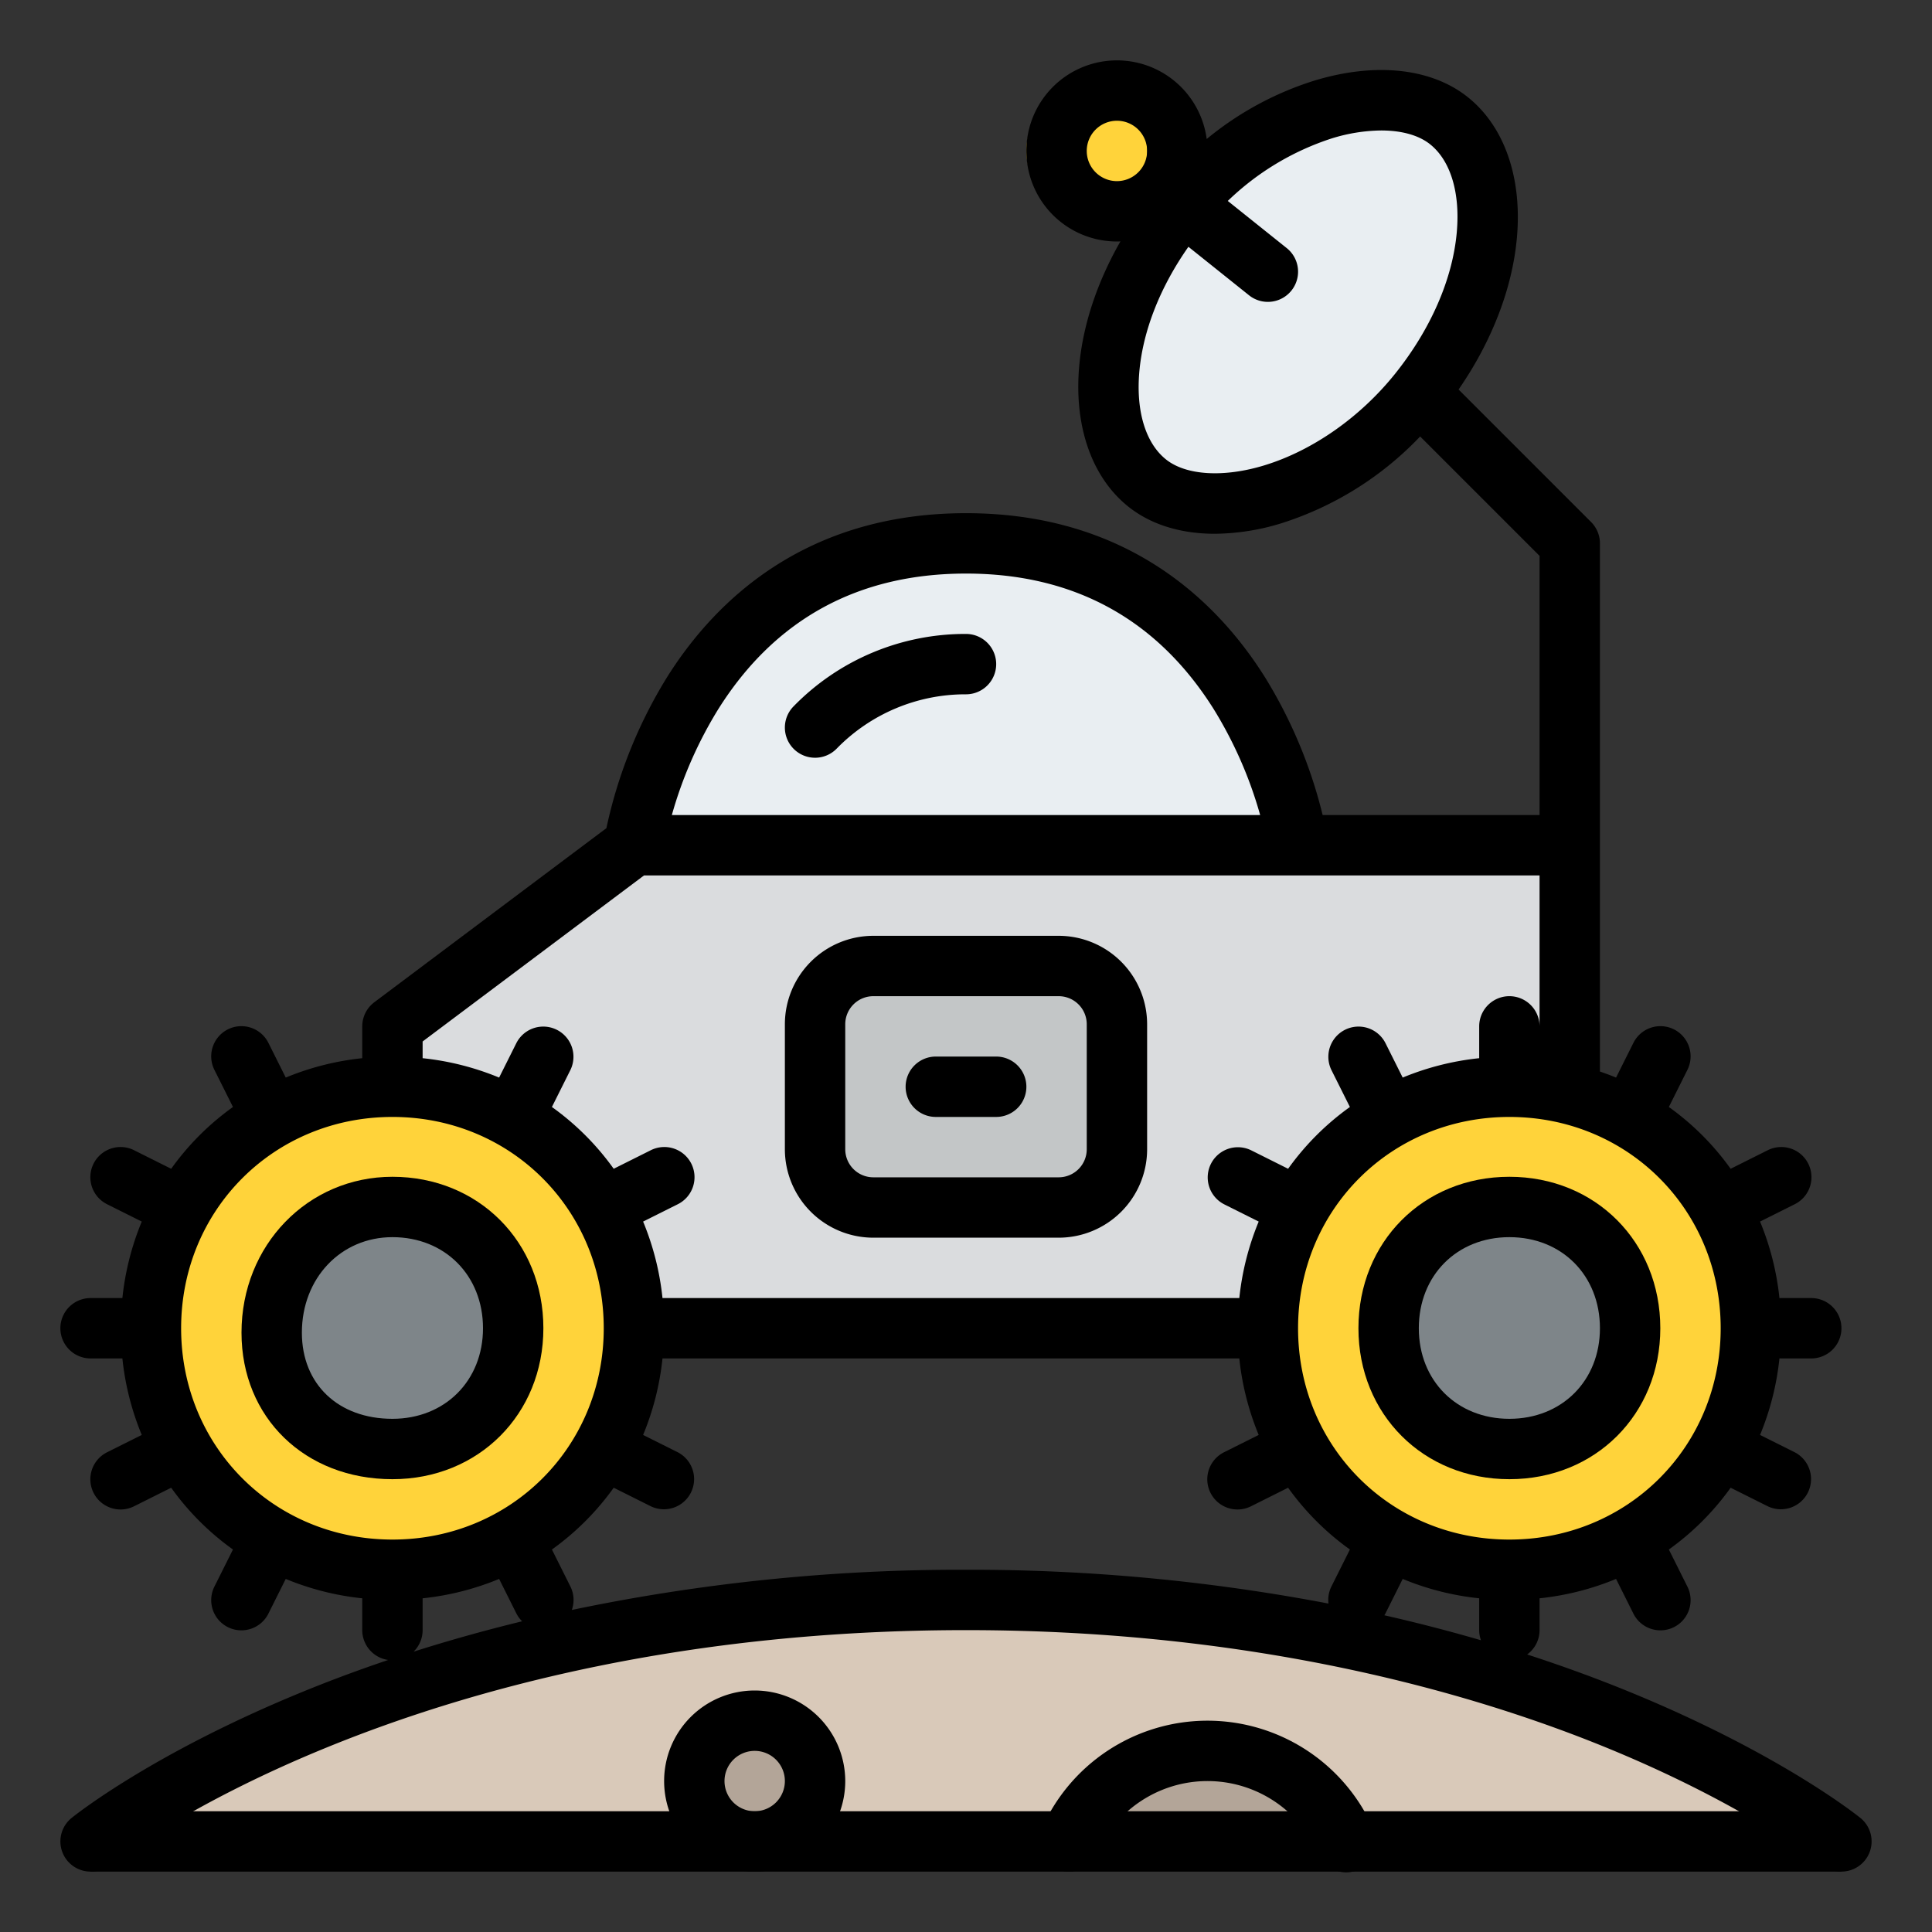 <svg id="Filled" height="512" viewBox="0 0 512 512" width="512" xmlns="http://www.w3.org/2000/svg"><rect x="0" y="0" width="512" height="512" fill="#333333" stroke="none"/><path d="m376 104c-22.081 27.6-56.666 36.267-72 24s-14.081-44.4 8-72 56.666-36.267 72-24 14.081 44.4-8 72z" fill="#e9eef2"/><path d="m176 352h160l80-64v-64h-248l-64 48v16z" fill="#dadcde"/><path d="m168 224s11.667-80 88-80 88 80 88 80z" fill="#e9eef2"/><circle cx="288" cy="40" fill="#ffd33a" r="16"/><rect fill="#c3c6c7" height="64" rx="15.432" width="80" x="216" y="256"/><path d="m24 488s79-64 232-64 232 64 232 64z" fill="#d9c9b9"/><path d="m283.328 488a40.017 40.017 0 0 1 73.344 0z" fill="#b3a598"/><circle cx="200" cy="472" fill="#b3a598" r="16"/><circle cx="104" cy="352" fill="#ffd33a" r="64"/><path d="m136 352c0 18.395-13.605 32-32 32s-32-12.438-32-30.833 13.605-33.308 32-33.308 32 13.746 32 32.141z" fill="#7e8589"/><circle cx="400" cy="352" fill="#ffd33a" r="64"/><path d="m432 352c0 18.395-13.605 32-32 32s-32-12.438-32-30.833 13.605-33.308 32-33.308 32 13.746 32 32.141z" fill="#7e8589"/><path d="m24 480h464v16h-464z"/><path d="m231.432 328h49.136a23.458 23.458 0 0 0 23.432-23.432v-33.136a23.458 23.458 0 0 0 -23.432-23.432h-49.136a23.458 23.458 0 0 0 -23.432 23.432v33.136a23.458 23.458 0 0 0 23.432 23.432zm-7.432-56.568a7.44 7.44 0 0 1 7.432-7.432h49.136a7.44 7.44 0 0 1 7.432 7.432v33.136a7.44 7.44 0 0 1 -7.432 7.432h-49.136a7.44 7.44 0 0 1 -7.432-7.432z"/><path d="m248 296h16a8 8 0 0 0 0-16h-16a8 8 0 0 0 0 16z"/><path d="m104 311.859c-22.43 0-40 18.144-40 41.308 0 22.501 16.822 38.833 40 38.833 22.8 0 40-17.2 40-40 0-22.884-17.2-40.141-40-40.141zm0 64.141c-14.355 0-24-9.176-24-22.833 0-14.428 10.317-25.308 24-25.308 13.906 0 24 10.153 24 24.141 0 13.907-10.094 24-24 24z"/><path d="m400 311.859c-22.8 0-40 17.257-40 40.141 0 22.8 17.2 40 40 40s40-17.2 40-40c0-22.884-17.2-40.141-40-40.141zm0 64.141c-13.906 0-24-10.093-24-24 0-13.988 10.094-24.141 24-24.141s24 10.153 24 24.141c0 13.907-10.094 24-24 24z"/><path d="m256 168a63.521 63.521 0 0 0 -45.714 19.209 8 8 0 1 0 11.428 11.2 47.644 47.644 0 0 1 34.286-14.409 8 8 0 0 0 0-16z"/><path d="m320 456a48.018 48.018 0 0 0 -44 28.8 8 8 0 0 0 14.662 6.406 32.017 32.017 0 0 1 58.682 0 8 8 0 1 0 14.656-6.406 48.018 48.018 0 0 0 -44-28.8z"/><path d="m200 448a24 24 0 1 0 24 24 24.027 24.027 0 0 0 -24-24zm0 32a8 8 0 1 1 8-8 8.009 8.009 0 0 1 -8 8z"/><path d="m493.036 481.784c-.844-.683-21.113-16.924-60.616-33.182-8.061-3.317-17.313-6.776-27.705-10.15a7.979 7.979 0 0 0 3.285-6.452v-8.432a72.649 72.649 0 0 0 20.272-5.136l4.573 9.146a8 8 0 1 0 14.31-7.156l-4.893-9.785a70.5 70.5 0 0 0 16.374-16.374l9.786 4.892a8 8 0 0 0 7.156-14.31l-9.146-4.573a72.69 72.69 0 0 0 5.139-20.294c.143.008.284.022.429.022h8a8 8 0 0 0 0-16h-8c-.145 0-.286.014-.429.022a72.69 72.69 0 0 0 -5.139-20.294l9.146-4.573a8 8 0 1 0 -7.156-14.31l-9.786 4.892a70.5 70.5 0 0 0 -16.374-16.374l4.893-9.785a8 8 0 1 0 -14.31-7.156l-4.573 9.146c-1.4-.581-2.828-1.1-4.272-1.6v-139.968a8 8 0 0 0 -2.343-5.657l-35.118-35.118c8.829-12.763 14.267-26.838 15.46-40.267 1.413-15.9-3.325-29.464-13-37.2s-24.556-9.334-40.811-4.352a84.493 84.493 0 0 0 -28.4 15.43 24 24 0 1 0 -23.788 27.164c.31 0 .617-.012.924-.023-6.149 10.744-9.95 22.123-10.924 33.065-1.413 15.9 3.325 29.464 13 37.205 5.968 4.774 13.9 7.208 22.923 7.208a61.354 61.354 0 0 0 17.888-2.856 87.038 87.038 0 0 0 36.543-22.928l31.646 31.643v68.686h-57.487a126.552 126.552 0 0 0 -15.1-36.23c-12.436-19.97-36.313-43.77-79.413-43.77s-66.977 23.8-79.415 43.77a126.286 126.286 0 0 0 -15.882 39.7l-61.503 46.13a8 8 0 0 0 -3.2 6.4v8.432a72.649 72.649 0 0 0 -20.272 5.136l-4.573-9.146a8 8 0 1 0 -14.31 7.156l4.893 9.785a70.5 70.5 0 0 0 -16.374 16.374l-9.786-4.892a8 8 0 1 0 -7.156 14.31l9.146 4.573a72.658 72.658 0 0 0 -5.136 20.272h-8.432a8 8 0 0 0 0 16h8.432a72.658 72.658 0 0 0 5.136 20.272l-9.146 4.573a8 8 0 1 0 7.156 14.31l9.786-4.892a70.5 70.5 0 0 0 16.374 16.374l-4.893 9.785a8 8 0 1 0 14.31 7.156l4.573-9.146a72.649 72.649 0 0 0 20.272 5.136v8.432a7.994 7.994 0 0 0 6.873 7.911c-8.615 2.906-16.391 5.85-23.293 8.691-39.5 16.258-59.772 32.5-60.616 33.182a8 8 0 0 0 10.072 12.432c.764-.622 78.515-62.216 226.964-62.216 77.339 0 134.924 16.915 169.614 31.1 37.6 15.378 57.166 30.964 57.35 31.112a8 8 0 0 0 10.072-12.432zm-197.036-433.784a8 8 0 1 1 8-8 8.009 8.009 0 0 1 -8 8zm90.062 13.542c-1.1 12.387-6.893 25.69-16.309 37.46-9.219 11.524-21.84 20.38-34.627 24.3-10.792 3.306-20.8 2.712-26.129-1.549-5.416-4.334-7.989-12.824-7.059-23.295.966-10.865 5.542-22.435 13.006-33.057l16.056 12.846a8 8 0 0 0 10-12.494l-15.624-12.5a71.156 71.156 0 0 1 27.5-16.556 45.46 45.46 0 0 1 13.159-2.12c5.364 0 9.93 1.237 12.97 3.669 5.414 4.335 7.987 12.825 7.057 23.296zm-195.624 126.252c14.975-23.751 37.034-35.794 65.562-35.794s50.587 12.043 65.562 35.794a109.956 109.956 0 0 1 12.395 28.206h-155.913a109.924 109.924 0 0 1 12.394-28.206zm-78.438 88.206 58.667-44h237.333v40a8 8 0 0 0 -16 0v8.432a72.649 72.649 0 0 0 -20.272 5.136l-4.573-9.146a8 8 0 0 0 -14.31 7.156l4.893 9.785a70.5 70.5 0 0 0 -16.374 16.374l-9.786-4.892a8 8 0 0 0 -7.156 14.31l9.146 4.573a72.658 72.658 0 0 0 -5.136 20.272h-152.864a72.658 72.658 0 0 0 -5.136-20.272l9.146-4.573a8 8 0 1 0 -7.156-14.31l-9.786 4.892a70.5 70.5 0 0 0 -16.374-16.374l4.893-9.785a8 8 0 0 0 -14.31-7.156l-4.573 9.146a72.649 72.649 0 0 0 -20.272-5.136zm-2.4 161.713a7.97 7.97 0 0 0 2.4-5.713v-8.432a72.649 72.649 0 0 0 20.272-5.136l4.573 9.146a7.969 7.969 0 0 0 1.521 2.083c-10.366 2.525-19.966 5.251-28.766 8.052zm-5.6-29.713c-31.4 0-56-24.6-56-56s24.6-56 56-56 56 24.6 56 56-24.6 56-56 56zm248.845 12.422a7.955 7.955 0 0 0 -.784 4.54 506.33 506.33 0 0 0 -96.061-8.962 502.807 502.807 0 0 0 -104.46 10.656 7.97 7.97 0 0 0 -.385-6.234l-4.893-9.785a70.5 70.5 0 0 0 16.374-16.374l9.786 4.892a8 8 0 0 0 7.156-14.31l-9.146-4.573a72.658 72.658 0 0 0 5.136-20.272h152.864a72.658 72.658 0 0 0 5.136 20.272l-9.146 4.573a8 8 0 1 0 7.156 14.31l9.786-4.892a70.5 70.5 0 0 0 16.374 16.374zm14.022 7.643c.1-.163.2-.316.288-.487l4.573-9.146a72.649 72.649 0 0 0 20.272 5.136v8.432a7.966 7.966 0 0 0 .472 2.686c-7.972-2.321-16.51-4.555-25.605-6.621zm-22.867-76.065c0-31.4 24.6-56 56-56s56 24.6 56 56-24.6 56-56 56-56-24.6-56-56z"/></svg>
